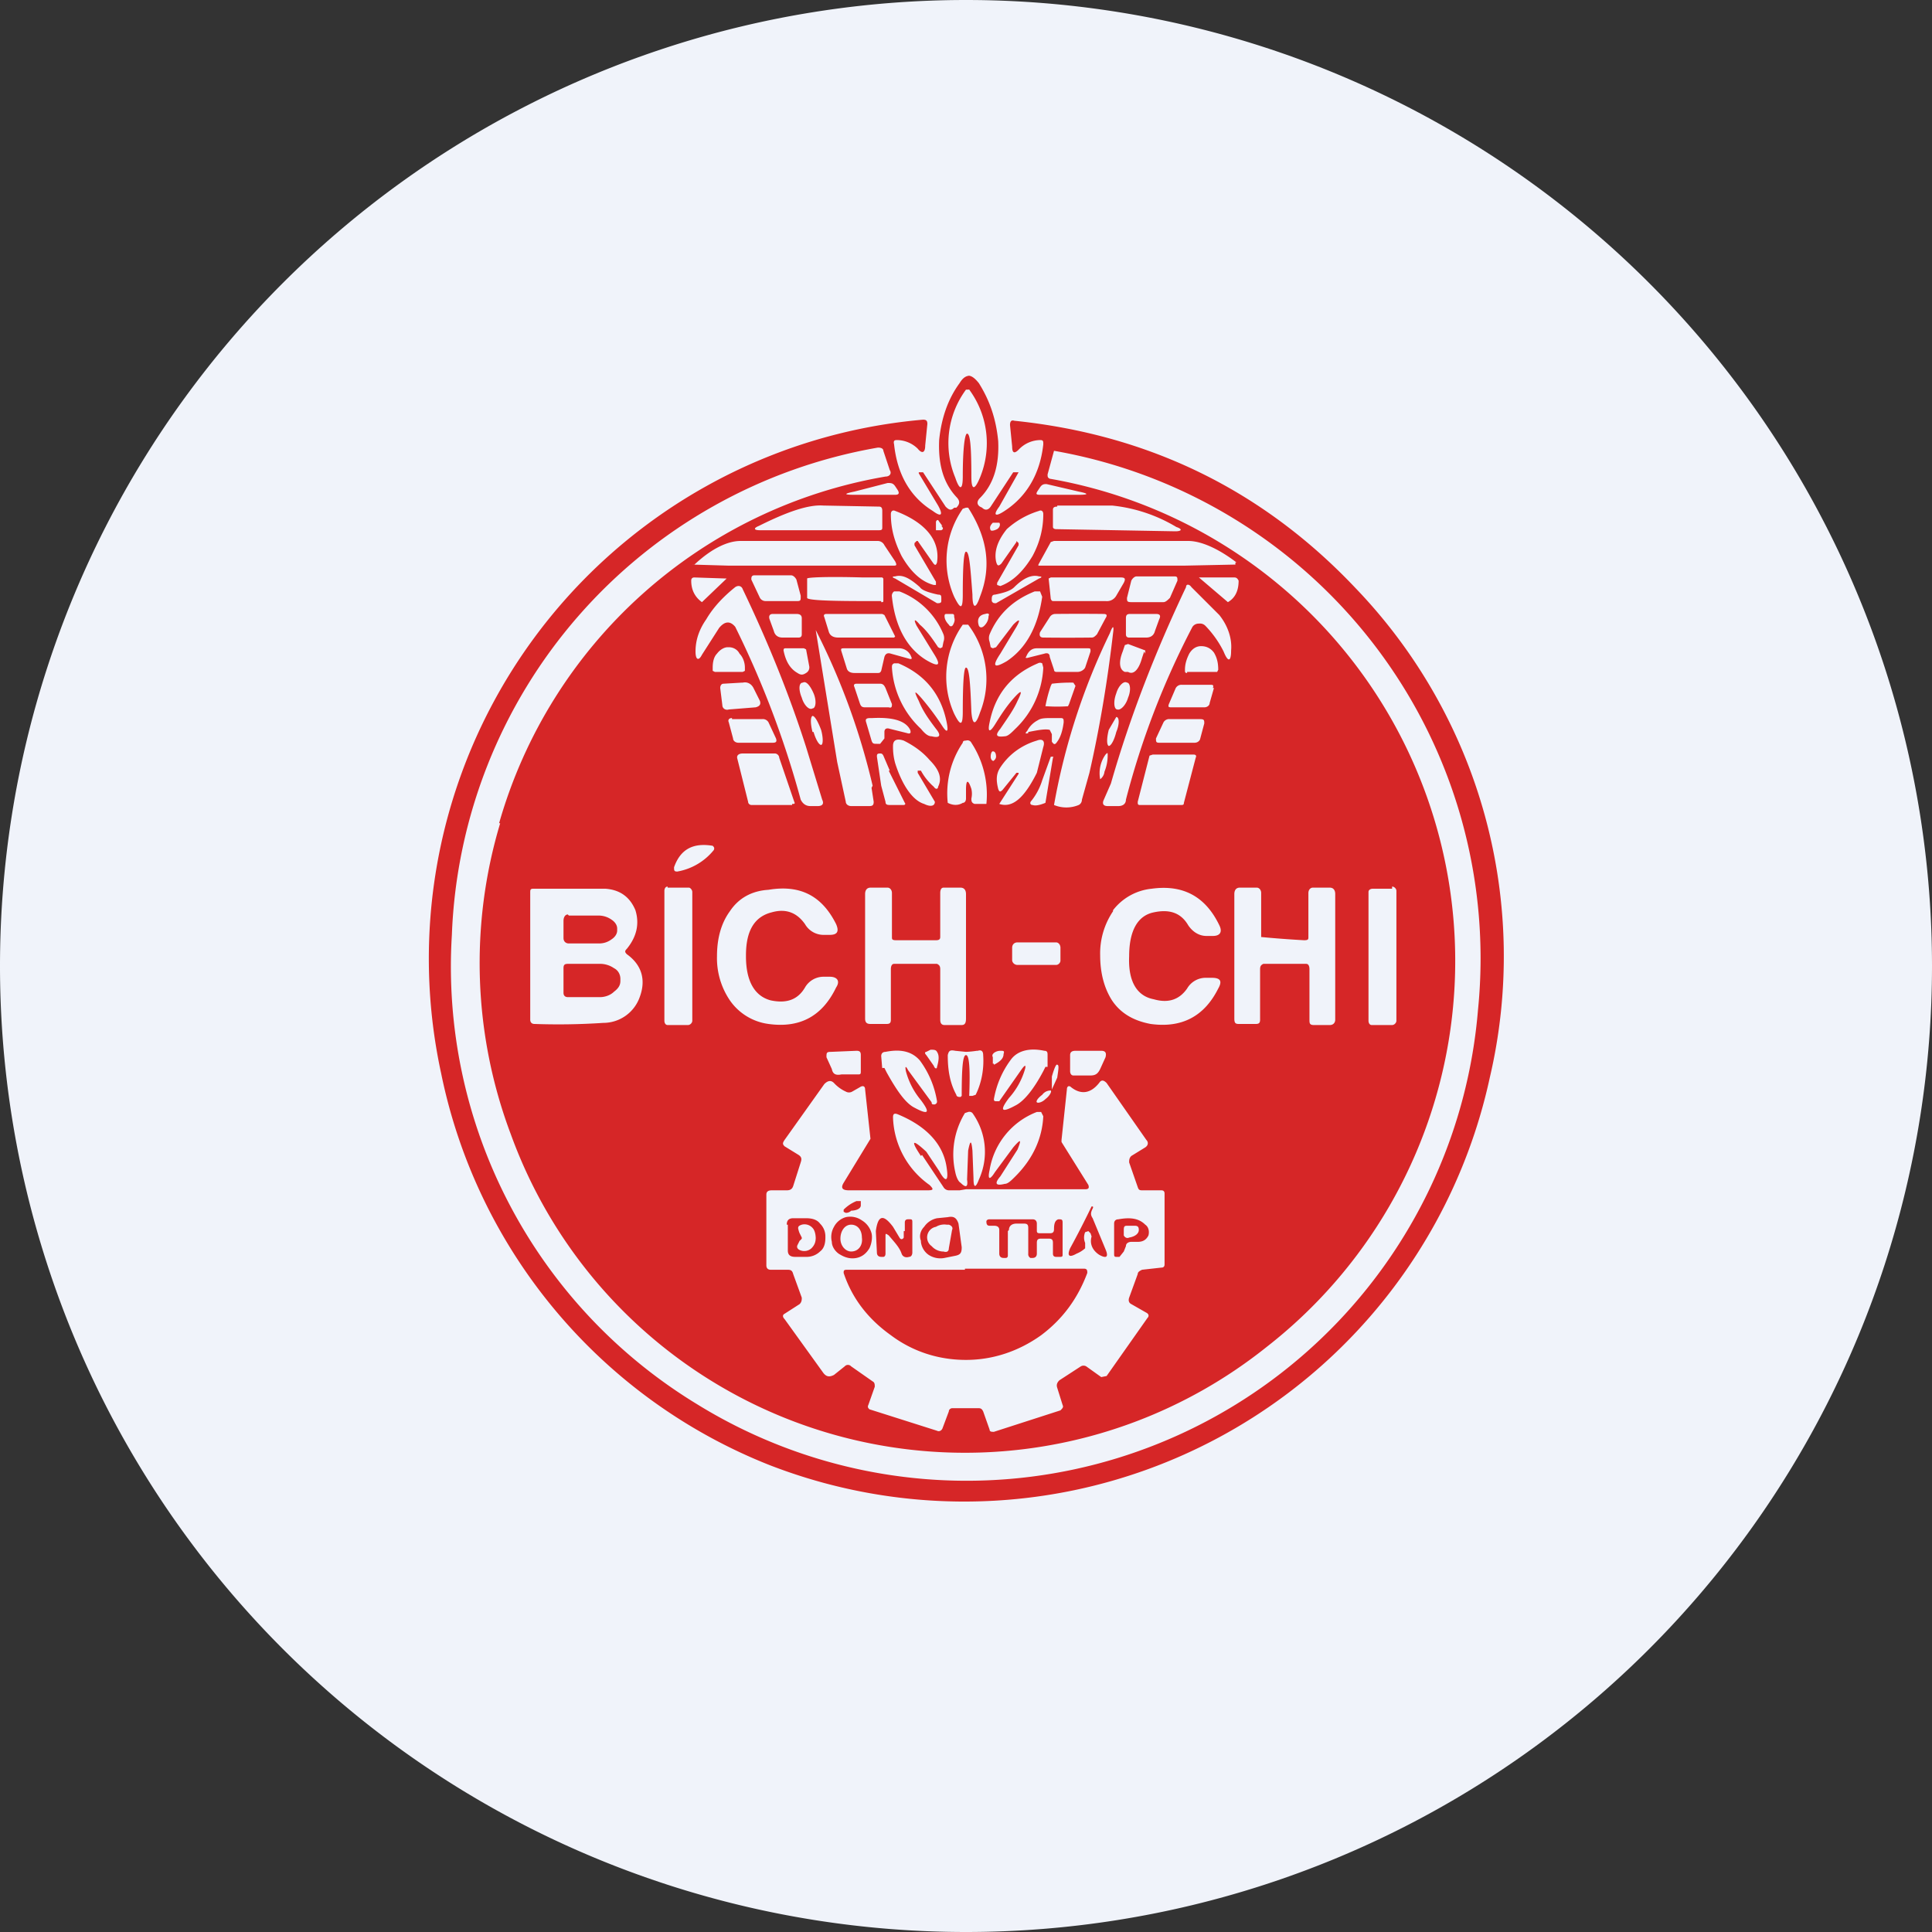 <ns0:svg xmlns:ns0="http://www.w3.org/2000/svg" width="18" height="18" viewBox="0 0 18 18"><ns0:rect x="0" y="0" width="18" height="18" fill="#333333" stroke="none"/><path xmlns="http://www.w3.org/2000/svg" fill="#F0F3FA" d="M9 18a9 9 0 0 1 0 -18a9 9 0 0 1 0 18Z" /><ns0:path fill-rule="evenodd" d="M9.02 3.5c.03 0 .06.02.1.07.1.16.16.33.18.54.01.22-.04.4-.17.53-.03.03-.03.06 0 .08l.02.01c.03.03.06.02.08-.01l.21-.32h.05l-.18.32c-.06.08-.04.1.05.04.2-.13.33-.34.36-.62 0-.03 0-.04-.03-.04a.28.28 0 0 0-.2.09c-.04.04-.06.03-.06-.03l-.02-.2c0-.03.01-.05.04-.04 1.26.13 2.32.65 3.18 1.56a4.95 4.95 0 0 1 1.25 4.56 5.01 5.01 0 0 1-6.71 3.61A5 5 0 0 1 4.11 10 5.04 5.04 0 0 1 8.6 3.91c.03 0 .04.01.04.04l-.02.2c0 .07-.03.08-.07.03a.28.28 0 0 0-.19-.08c-.02 0-.04 0-.03.04.03.28.15.49.36.62.08.06.1.04.05-.05l-.18-.3V4.4h.04l.21.32c.03.03.05.04.08.01h.02c.03-.03.04-.06 0-.1-.12-.13-.17-.3-.16-.53.02-.2.08-.38.19-.53.03-.05.06-.07.1-.07Zm.03.13H9a.84.84 0 0 0-.1.82c.04.12.07.12.07-.01 0-.27.02-.4.04-.4.03 0 .04.13.04.4 0 .13.03.13.08.01a.84.84 0 0 0-.1-.82Zm-4.4 4.04a4.54 4.54 0 0 1 3.6-3.23c.04 0 .06-.03.04-.06l-.06-.18c0-.02-.02-.03-.05-.03a4.79 4.79 0 0 0-3.97 4.54 4.77 4.77 0 0 0 2.28 4.37 4.78 4.78 0 0 0 7.28-3.67A4.8 4.8 0 0 0 9.82 4.2l-.06.22c0 .02 0 .03.02.04a4.56 4.56 0 0 1 2.02 8.09 4.5 4.5 0 0 1-7.04-1.98 4.53 4.53 0 0 1-.1-2.9Zm3.69-3.14.02.03c.02.03.02.05-.02.05h-.38c-.1 0-.1-.01 0-.03l.31-.08c.03 0 .05 0 .07.03Zm1.41-.02c-.02 0-.04 0-.06.03l-.02.03c-.02.03-.02.04.02.04h.36c.09 0 .1-.01 0-.03l-.3-.07Zm-1.53.25v.15c0 .02 0 .03-.03.03H7.08c-.06 0-.06-.02-.01-.04.26-.13.46-.2.6-.19l.52.01c.02 0 .03.01.03.04Zm1.63-.04c-.03 0-.04.01-.04.03v.16c0 .01.01.02.03.02l1.11.02c.06 0 .07-.02.01-.04a1.45 1.45 0 0 0-.6-.2h-.51ZM9 5.14c-.02 0-.03.13-.03.4 0 .14-.02.14-.08.02a.84.84 0 0 1 .08-.82l.03-.01h.02c.18.28.22.55.11.83-.04.12-.07.11-.07-.02-.02-.27-.03-.4-.06-.4Zm-.48-.06v-.02l.02-.02h.01l.14.2c.02.03.03.03.04 0 .03-.2-.1-.37-.39-.48-.02-.01-.04 0-.04.03 0 .13.03.25.1.39.08.14.18.24.3.27h.02v-.03l-.2-.34Zm.97-.02-.02-.02v.01l-.14.2c-.03.03-.04.02-.05-.02-.02-.1.02-.2.1-.3a.79.79 0 0 1 .3-.17c.02-.01.04 0 .04.03 0 .13-.03.26-.1.39-.09.15-.19.24-.3.28l-.03-.01v-.02l.2-.35v-.02Zm-.71-.16-.03-.04c-.01-.02-.02-.02-.03 0v.08h.05c.02-.01.02-.02 0-.04Zm.51.03c.03-.02.03-.05.02-.06h-.06c-.03.03-.03.05-.02.07.01.01.04 0 .06-.01Zm-2.84.33.34.01h1.53c.03 0 .04 0 .02-.04l-.1-.15a.07.07 0 0 0-.06-.04H6.9c-.12 0-.27.07-.43.22Zm5.06-.02v.02l-.48.01H9.69c-.02 0-.02 0-.01-.02l.11-.2.03-.01h1.25c.12 0 .28.07.45.2Zm-2.77.3c-.09-.02-.15-.04-.17-.07-.09-.08-.16-.12-.23-.1-.03 0-.03.01 0 .02l.39.23c.02 0 .04 0 .04-.02v-.02c0-.03 0-.04-.03-.04Zm.71-.07c.08-.08.16-.12.23-.1.03 0 .03.01 0 .02l-.4.23c-.02 0-.03 0-.04-.02v-.02c0-.03.01-.04.03-.04.1-.02.15-.04.18-.07Zm-2.91.14.23-.22-.3-.01c-.02 0-.03.01-.03.03 0 .08.03.15.1.2Zm.92-.05c0 .03 0 .04-.03.04h-.3a.06.06 0 0 1-.05-.03L7 5.4c0-.02 0-.04.03-.04h.34c.02 0 .04.02.05.04l.04.15Zm.75.05c.02 0 .02 0 .02-.02v-.2l-.01-.01h-.18c-.35-.01-.52 0-.52.01v.18c0 .02.17.03.52.03h.17Zm2.26-.18-.07.12a.1.1 0 0 1-.1.05h-.48c-.02 0-.02 0-.03-.02l-.02-.19.02-.01h.65c.04 0 .05.01.03.05Zm.07-.02-.04.16c0 .03 0 .04.04.04h.3c.02 0 .04-.02.06-.04l.07-.16c0-.03 0-.04-.03-.04h-.35c-.02 0-.04.02-.05.04Zm.9.2-.27-.23h.33c.02 0 .03.01.04.03 0 .09-.03.16-.1.2ZM7.66 7.45l-.15-.49c-.16-.5-.36-.99-.59-1.47-.01-.03-.04-.04-.07-.02-.1.08-.2.18-.27.3-.07.1-.1.2-.1.3 0 .08.03.09.06.03l.16-.25c.05-.06.1-.07.15-.01a8.85 8.85 0 0 1 .61 1.61c.02.04.05.06.09.06h.07c.04 0 .06-.02.04-.06Zm3.7-1.72c.08.1.12.22.11.33 0 .11-.03.11-.07.01a.96.96 0 0 0-.17-.24.07.07 0 0 0-.06-.02.07.07 0 0 0-.06.03 7.54 7.54 0 0 0-.62 1.61c0 .04-.03.06-.07.06h-.1c-.04 0-.05-.02-.04-.05l.07-.16c.18-.63.42-1.24.7-1.83 0-.03.03-.03.05 0l.26.26Zm-2.82.1c-.03-.06-.02-.07.03-.01.06.05.11.12.17.21l.02.01.02-.01.01-.05a.1.1 0 0 0 0-.07.72.72 0 0 0-.41-.4h-.05a.05.05 0 0 0-.02.05c.03.28.14.48.32.59.12.07.14.05.07-.06l-.16-.26Zm.9-.01-.16.21-.03.01-.02-.01-.01-.05a.1.1 0 0 1 0-.07c.08-.19.22-.32.42-.4h.05l.02.05c-.04.28-.15.48-.33.6-.12.07-.14.05-.06-.07l.15-.25c.04-.07.03-.08-.03-.02Zm-2.16.12h.16c.02 0 .03-.01.03-.03v-.15c0-.03-.02-.04-.05-.04H7.2c-.03 0-.04.02-.03.05l.04.11c.01.04.04.06.08.06Zm1.05 0h-.52c-.05 0-.08-.02-.09-.06l-.04-.13c-.01-.02 0-.03.02-.03h.52l.02.01.1.2-.01.01Zm.54-.22h-.05c-.01 0-.02 0-.02.02 0 .03.02.06.04.08.01.02.03.02.04 0 .01-.02.02-.04.01-.07 0-.02 0-.03-.02-.03Zm.31 0c.03-.01.04 0 .03.02 0 .04-.02.07-.04.09-.02.02-.04.02-.05 0-.02-.06 0-.1.06-.11Zm1.1 0a20.71 20.71 0 0 0-.45 0 .06.06 0 0 0-.05.03l-.09.14c-.01.03 0 .05.03.05a17.93 17.93 0 0 0 .45 0c.02 0 .03-.01.05-.03l.08-.15c.02-.03.01-.04-.02-.04Zm.24.22c-.02 0-.03-.01-.03-.03v-.15c0-.03.01-.04.04-.04h.24c.03 0 .05.01.03.05l-.04.11c-.01.04-.04.06-.08.06h-.16Zm-1.55.7c0-.28.01-.42.03-.42.03 0 .04.14.05.41.01.13.04.13.08.01a.84.84 0 0 0-.11-.82h-.05a.84.84 0 0 0-.08.83c.06.12.08.11.08-.02Zm-.85.7.02.13c0 .03-.01.04-.04.04h-.17c-.03 0-.05-.02-.05-.04L7.8 7.1l-.2-1.23a6.4 6.4 0 0 1 .53 1.45Zm1.96.11.07-.25c.1-.44.17-.87.22-1.3.01-.07 0-.08-.03 0a6.1 6.1 0 0 0-.52 1.6.3.3 0 0 0 .23 0c.02-.01.03-.03.03-.05ZM6.66 6.26l-.02-.01v-.03c0-.05.01-.1.04-.13.03-.04.07-.06.1-.06h.01c.04 0 .08.02.1.06.03.03.05.08.05.13v.03l-.02.01h-.26Zm1.55-.01.03-.13c.01-.03.03-.04.06-.03l.18.05c.01 0 .02 0 .01-.02a.12.12 0 0 0-.12-.08h-.5c-.03 0-.04 0-.03.03l.05.16c.01.03.04.04.07.04h.22c.01 0 .02 0 .03-.02Zm2.85.02c-.01 0-.02 0-.02-.02v-.01c0-.06.02-.11.04-.15.03-.05.07-.07.11-.07.05 0 .09.02.12.06.03.05.04.1.04.16l-.01.02h-.28Zm-3.55 0a.06.06 0 0 0 .03-.06l-.03-.16-.02-.01h-.17c-.01 0-.02 0-.02.02.02.1.06.17.13.21.03.02.05.02.08 0Zm2.22-.18-.16.04c-.01 0-.02 0-.01-.01.02-.05.05-.08.1-.08h.47c.03 0 .03 0 .03.03l-.05.15c-.01.02-.04.04-.07.04h-.2s-.02 0-.02-.02l-.04-.12c0-.03-.02-.04-.05-.03Zm.94 0v-.03L10.51 6l-.03.01-.02.06c-.04.1-.03.17.02.19h.03c.05.03.1-.02.13-.13l.02-.06Zm-2.11.44c.04.1.1.18.16.26.05.06.04.09-.04.07-.03 0-.06-.02-.1-.07a.85.85 0 0 1-.27-.57c0-.02 0-.03.02-.04h.04c.26.11.4.3.45.55.02.1 0 .1-.05.02a2.53 2.53 0 0 0-.18-.24c-.07-.08-.08-.08-.03.02Zm.88-.02c.08-.09.09-.08.04.02-.04.09-.1.17-.16.26-.05.06-.04.08.04.07.03 0 .06-.03.1-.07a.84.84 0 0 0 .26-.57l-.01-.04a.04.04 0 0 0-.04 0c-.26.11-.4.3-.45.55-.02.09 0 .1.05.02s.1-.16.17-.24ZM7.47 6.5c.02.07.07.12.1.1.03 0 .04-.07.01-.14s-.07-.12-.1-.1c-.04 0-.04.07-.01.14Zm2.94.11c-.03 0-.04-.07-.01-.15.02-.07.07-.12.1-.1.03 0 .04.07.01.14-.02.07-.07.12-.1.11Zm.9-.2-.04.14c0 .02-.02.04-.05.04h-.3c-.03 0-.04 0-.03-.03l.06-.14a.06.06 0 0 1 .06-.04h.26c.03 0 .04 0 .03.03Zm-4.4-.05-.17.01c-.02 0-.03.02-.03.04l.02.16c0 .03.03.05.06.04l.25-.02c.04-.01.05-.03.04-.06l-.06-.12c-.02-.04-.06-.06-.1-.05Zm1.23.23h-.08c-.03 0-.04-.01-.05-.04l-.05-.15c-.01-.02 0-.03.02-.03H8.2c.03 0 .04.02.05.04l.06.15c0 .02 0 .04-.03.03h-.14Zm1.88-.2L10 6.36a1.43 1.43 0 0 0-.2.01l-.01.02a1.3 1.3 0 0 0-.05.19h.01a1.5 1.5 0 0 0 .2 0l.01-.02.06-.17Zm-2.44.43c.02.07.05.12.07.12.02 0 .02-.07 0-.14-.03-.08-.06-.13-.08-.13-.02.01-.02.07 0 .15Zm-.76-.13c-.03 0-.04.02-.03.04l.04.15c0 .02.02.04.05.04h.32c.03 0 .04-.01.03-.04l-.07-.15a.06.06 0 0 0-.06-.03h-.28Zm1.42.13v.06l-.04.05h-.03c-.03 0-.04 0-.05-.03l-.05-.17c-.01-.03 0-.04.04-.04h.02c.2-.01.31.03.35.11.01.03 0 .04-.03.03l-.16-.04c-.03-.01-.05 0-.05.03Zm1.34 0c.1-.02.16-.03.2-.02l.02.04v.07c.02.03.03.03.05 0 .03-.04.05-.1.06-.18 0-.03 0-.04-.03-.04h-.07c-.07 0-.11 0-.14.02a.23.23 0 0 0-.1.1c-.02.02-.02.03.01.02Zm.75-.02c-.02.08-.02.14 0 .15.02 0 .05-.05.07-.13.03-.07.03-.14 0-.14l-.07.12Zm.85.09.04-.15c0-.03 0-.04-.04-.04h-.28a.06.06 0 0 0-.06.03l-.07.15c0 .03 0 .04.03.04h.33c.02 0 .04-.01.05-.03Zm-2.47.58c0 .04-.04.05-.1.02-.1-.03-.2-.16-.27-.38a.56.56 0 0 1-.02-.16c0-.06.04-.07.1-.05.1.05.18.11.24.18.09.09.12.17.08.25 0 .02-.02.03-.04 0a.54.54 0 0 1-.12-.15h-.03v.02l.16.27Zm.38.02h.1a.88.88 0 0 0-.14-.57A.04.04 0 0 0 9 6.9c-.01 0-.03 0-.03.02a.84.84 0 0 0-.14.56c.04.02.09.03.14 0 .02 0 .03-.02.03-.04v-.08c0-.1.02-.1.05-.01a.2.2 0 0 1 0 .09c0 .02 0 .04.03.05Zm.57-.29c-.12.24-.23.33-.35.29l.18-.28V7.2h-.02l-.13.16c-.02.02-.03.02-.04-.01-.02-.08-.02-.14.02-.2A.6.6 0 0 1 9.46 7a.63.63 0 0 1 .2-.1c.05-.02.08 0 .06.06l-.06.24Zm-.4-.11c-.02 0-.03-.02-.03-.04 0-.03.01-.05.02-.05.02 0 .03.02.03.05 0 .02-.02.04-.03.04Zm1.03.1a.1.1 0 0 1-.04.07.3.3 0 0 1 .05-.23c.02-.02.02-.02.02.01a.4.4 0 0 1-.03.15Zm-2.91.3c.02 0 .03 0 .02-.02l-.14-.41c0-.02-.02-.04-.04-.04h-.3c-.04 0-.06.02-.05.05l.1.4c0 .02.02.03.03.03h.38Zm.9-.31.15.3c.01.01 0 .02-.01.02H8.3c-.03 0-.05 0-.05-.03l-.04-.15-.04-.27c0-.02 0-.03.03-.03.01 0 .02 0 .03.02l.06.14Zm2.83-.15h-.37l-.03.01-.11.43c0 .02 0 .03.02.03H11c.02 0 .03 0 .03-.02l.11-.42c.01-.02 0-.03-.02-.03Zm-1.37.45c-.05.02-.09.03-.12.02-.02 0-.03-.02-.01-.04a.58.58 0 0 0 .1-.19l.08-.22h.01c.01 0 .02 0 .01.01l-.07.42Zm-3.43.64a.56.56 0 0 0 .34-.2c.01-.02 0-.03-.01-.04-.18-.03-.3.03-.36.2 0 .03 0 .04.03.04Zm.64.79c0 .23.08.37.23.41.14.03.25 0 .32-.12a.2.2 0 0 1 .17-.1h.06c.07 0 .1.04.06.1-.13.27-.34.38-.63.34a.52.52 0 0 1-.36-.22.7.7 0 0 1-.12-.41c0-.17.04-.31.12-.42.08-.12.2-.19.36-.2.3-.05.5.06.63.32.03.07.01.1-.06.1h-.05a.2.2 0 0 1-.18-.1c-.07-.1-.17-.15-.31-.11-.16.04-.24.17-.24.4Zm3.42-.42a.7.7 0 0 0-.12.41c0 .17.04.31.11.42.08.12.2.19.36.22.29.04.5-.07.63-.33.04-.07.02-.1-.06-.1h-.05a.2.2 0 0 0-.18.1c-.07.1-.17.14-.31.1-.16-.03-.24-.17-.23-.4 0-.24.08-.38.23-.41.14-.03.25 0 .32.12.04.06.1.1.17.1h.06c.07 0 .09-.04.06-.1-.13-.27-.34-.38-.63-.34a.52.52 0 0 0-.36.2Zm-4.53.4c.14.1.18.24.12.4a.36.36 0 0 1-.34.24 6.3 6.3 0 0 1-.64.01c-.03 0-.04-.02-.04-.04V8.32c0-.03 0-.04.03-.04h.67c.14.01.23.08.28.2.04.13.01.25-.08.36-.02.02-.02.03 0 .05Zm.38-.62h.2c.01 0 .03.02.03.04v1.2c0 .02-.02.04-.04.04h-.19c-.02 0-.03-.02-.03-.04V8.3c0-.02.01-.04.03-.04Zm2.31.49h.19c.03 0 .04-.01.04-.03v-.41c0-.03.01-.05.03-.05h.16c.03 0 .05.02.05.06v1.16c0 .04-.01.06-.04.06H8.8c-.03 0-.04-.02-.04-.05v-.47c0-.03-.01-.04-.03-.05h-.4c-.02 0-.03.02-.03.05v.47c0 .03-.01.04-.04.04h-.15c-.03 0-.05-.01-.05-.05V8.33c0-.04.02-.06.05-.06h.16c.02 0 .04.02.04.05v.41c0 .02 0 .03.04.03h.18Zm3.24.22h.4c.02 0 .03.02.03.05v.47c0 .03 0 .05.04.05h.15c.03 0 .05-.02.05-.05V8.33c0-.04-.02-.06-.05-.06h-.16c-.02 0-.04.02-.04.05v.41c0 .02 0 .03-.04.03a10.33 10.33 0 0 1-.4-.03v-.41c0-.03-.02-.05-.04-.05h-.16c-.03 0-.05.02-.05.06v1.16c0 .04.01.05.04.05h.16c.03 0 .04-.01.04-.04v-.47c0-.03.01-.04.03-.05Zm1.2-.7h-.18c-.02 0-.04.01-.04.03v1.2c0 .02.01.04.03.04h.19c.02 0 .04-.02.04-.04V8.3c0-.02-.02-.04-.04-.04Zm-3.5.5h.37c.02 0 .04.02.04.05v.12c0 .02-.02.04-.04.04h-.36a.05.05 0 0 1-.05-.04v-.12c0-.03.02-.05.05-.05ZM8 10.01h-.16c-.05.01-.08 0-.09-.05l-.05-.11c0-.04 0-.05.04-.05l.24-.01c.03 0 .04.01.04.04v.15c0 .02 0 .03-.02.03Zm.58.24a.7.7 0 0 1-.14-.27c-.01-.05 0-.05.02-.01l.22.3c0 .01 0 .02.02.02h.01c.02-.01.02-.02.02-.03a.87.87 0 0 0-.16-.38c-.07-.08-.17-.11-.32-.08-.03 0-.04.02-.04.04l.01.12v-.01h.02l.02.04c.1.18.18.29.26.33.13.07.15.05.06-.07Zm.12-.32-.07-.1c-.02-.02-.01-.03 0-.03l.04-.02c.03 0 .05 0 .06.02.02.03.02.07 0 .14 0 .02-.02.02-.03-.01Zm.4-.14a.9.9 0 0 1-.1.01l-.1-.01c-.05-.01-.06 0-.07.04 0 .14.02.26.08.37 0 .01.01.02.03.02h.01l.01-.01c0-.26.01-.38.04-.38s.04.12.03.38h.03l.03-.01c.05-.1.08-.23.07-.37 0-.04-.02-.05-.05-.04Zm.16.12h-.01v-.06c-.01-.02 0-.03.01-.04a.1.1 0 0 1 .06-.02c.03 0 .04 0 .03.03 0 .04-.03.07-.09.1Zm.05.35.21-.3c.03-.04.04-.04.03 0a.69.69 0 0 1-.15.27c-.09.12-.07.14.06.07.08-.04.17-.15.26-.32l.02-.04h.02v.01-.12c0-.02 0-.04-.03-.04-.14-.03-.25 0-.31.08a.86.86 0 0 0-.16.37c0 .01 0 .02.02.02h.03Zm.69-.24c-.02 0-.03-.02-.03-.04v-.15c0-.03.02-.04.05-.04h.24c.04 0 .05.02.04.06l-.05.11c-.02.04-.04.06-.09.06H10Zm-.2.13v-.12c.02-.07.04-.12.05-.11.02 0 .01.05 0 .12l-.05.11Zm-.06.09c.04-.03.06-.07.05-.08-.01 0-.05 0-.08.04-.04.03-.06.06-.05.07.01.01.05 0 .08-.03Zm-.73.75.01-.27c.02-.1.03-.1.04 0l.01.26c0 .09.02.09.05.01a.62.62 0 0 0-.06-.62.04.04 0 0 0-.04-.01l-.03.01a.74.74 0 0 0-.09.55c.01.05.03.09.05.1.05.05.07.04.06-.03Zm.47-.28c.04-.1.03-.1-.04-.02l-.17.23c-.05.08-.07.07-.05-.02a.7.7 0 0 1 .44-.54h.04l.02.04c-.01.21-.1.4-.26.56-.04.04-.07.07-.1.07-.08.02-.1 0-.04-.07l.16-.25Zm-.9.06c-.1-.15-.08-.16.05-.04l.12.18c.06.11.09.1.07-.03-.03-.22-.19-.39-.46-.5-.03-.01-.04 0-.04.03a.8.8 0 0 0 .34.63c.04.04.04.05-.02.05h-.73c-.06 0-.08-.02-.05-.07l.25-.41-.05-.46c0-.03-.02-.04-.05-.02l-.07.04a.06.06 0 0 1-.06 0 .34.34 0 0 1-.11-.08c-.03-.03-.06-.02-.09.01l-.37.52c-.02.03-.02.04 0 .06l.13.08c.03.02.03.04.02.07l-.07.22c-.01.03-.03.04-.06.04h-.14c-.03 0-.05.01-.05.04v.66c0 .02.01.04.04.04h.15c.03 0 .05 0 .06.04l.08.22c0 .02 0 .04-.02.06l-.14.09c-.02.01-.02.03 0 .05l.36.5c.03.04.06.04.1.02l.1-.08a.04.04 0 0 1 .06 0l.2.14c.02.01.02.03.02.05l-.06.17c-.01.02 0 .03.01.04l.63.2c.02.01.04 0 .05-.02l.06-.16c0-.02.02-.03.03-.03h.25c.02 0 .03.01.04.03l.06.17c0 .02.02.02.04.02l.62-.2c.02-.02.03-.03.02-.05l-.05-.16c-.01-.03 0-.05.02-.07l.2-.13a.05.05 0 0 1 .05 0l.14.1.05-.01.38-.54c.02-.02.01-.04-.01-.05l-.14-.08c-.02-.01-.03-.03-.02-.06l.08-.22c0-.02.02-.03.04-.04l.18-.02c.02 0 .03-.01.03-.03v-.66c0-.02-.01-.03-.03-.03h-.17c-.03 0-.04 0-.05-.03l-.08-.23c0-.02 0-.04.02-.06l.13-.08c.03-.02.03-.05.01-.07l-.37-.53c-.03-.03-.05-.03-.07 0-.08.1-.17.11-.26.04-.02-.02-.04-.01-.04.02l-.05.47v.02l.25.4c.01.03 0 .04-.03.04H9l-.06.01h-.1a.06.06 0 0 1-.05-.03l-.2-.3Zm-.65.51a.07.07 0 0 1-.05.02l-.02-.01v-.02a.36.36 0 0 1 .12-.08h.04v.04c0 .03-.04.05-.1.05Zm2.18.2a.13.13 0 0 0 0 .1v.05a.27.27 0 0 1-.08.05c-.07.04-.09.02-.06-.05a8.22 8.22 0 0 0 .2-.39c.01 0 .02 0 .01.02-.02.04-.02.06 0 .09l.12.29c.03.07.01.09-.06.05-.06-.04-.09-.1-.07-.17l-.01-.03-.02-.02-.03.01Zm-1.69-.01v.06c-.01.02-.03.02-.04 0l-.06-.1c-.09-.12-.14-.11-.16.04l.01.2c0 .03.02.04.04.04h.02c.01 0 .02-.01.02-.03v-.16c0-.03 0-.03.03-.01.05.06.1.11.12.17.01.03.04.04.07.03.02 0 .03-.02.03-.04v-.28c0-.02 0-.03-.02-.03h-.02c-.02 0-.03.01-.03.03v.08Zm.97 0v.23s0 .02-.02.02h-.02c-.03 0-.04-.02-.04-.04v-.22c0-.03-.02-.04-.05-.04h-.04c-.02 0-.03-.01-.03-.04 0-.01.01-.02.03-.02h.4c.03 0 .04.02.04.04v.06c0 .02 0 .03.03.03h.09c.03 0 .04-.01.04-.04 0-.05.01-.08.04-.09.03 0 .04 0 .04.03v.3c0 .01 0 .02-.02.02h-.04c-.02 0-.03-.01-.03-.03v-.1c0-.03-.01-.04-.04-.04H9.7c-.03 0-.04.01-.04.04v.1c0 .03-.02.04-.04.04H9.6a.04.04 0 0 1-.02-.04v-.24c0-.03-.01-.04-.04-.04h-.07c-.04 0-.07.02-.07.06Zm-2.06-.06c0-.04.02-.06.06-.06h.12c.05 0 .1.01.13.05.03.03.05.07.05.12v.01c0 .05-.01.1-.05.13a.18.18 0 0 1-.13.05h-.1c-.05 0-.07-.02-.07-.06v-.24Zm.27.12c0 .04-.01.07-.04.1a.1.1 0 0 1-.1.02c-.03-.01-.04-.03-.03-.05l.02-.04a.1.1 0 0 0 .02-.02v-.01l-.02-.04a.17.17 0 0 1-.01-.03c-.01-.03 0-.04.03-.05a.1.1 0 0 1 .1.03c.02.02.03.06.03.1Zm.23.16c.05.03.1.04.15.03.05-.01.09-.04.12-.09.02-.04.03-.1.02-.14a.2.2 0 0 0-.09-.12.19.19 0 0 0-.15-.03.18.18 0 0 0-.11.09.19.19 0 0 0-.02.14c0 .05.04.1.08.12Zm.1-.03c-.05 0-.1-.05-.1-.12 0-.07.04-.13.1-.13.06 0 .1.05.1.12.01.07-.03.13-.1.13Zm1.03-.04c0 .05-.01.07-.06.08l-.1.02a.2.2 0 0 1-.15-.03.17.17 0 0 1-.07-.12v-.01c-.02-.05 0-.1.03-.13a.19.19 0 0 1 .12-.08l.1-.01c.05-.01.08 0 .1.06l.03.22Zm-.12.01c0 .03-.02.04-.05.03h-.01a.15.15 0 0 1-.1-.05.1.1 0 0 1 .04-.18.15.15 0 0 1 .1-.02h.02c.03.01.04.03.03.05l-.03.17Zm1.63.03.02-.05c0-.03.03-.04.05-.04h.06c.05 0 .08-.02.1-.06.01-.04 0-.08-.03-.1-.06-.06-.14-.07-.25-.05-.03 0-.04.02-.04.04v.28c0 .02 0 .03.02.03h.03l.04-.05Zm.1-.24h-.06c-.03 0-.04 0-.04.04v.05c.01.02.03.03.05.02.06-.01.09-.04.09-.07 0-.03-.01-.04-.04-.04Zm-1.58.4h1.11c.03 0 .03.02.03.04-.09.24-.23.43-.43.58-.21.15-.45.23-.7.23-.26 0-.5-.08-.7-.23-.21-.15-.36-.34-.44-.58 0-.02 0-.03.03-.03h1.1Zm-3.7-3.3c-.02 0-.04.02-.04.06v.16c0 .03.02.05.05.05h.28c.04 0 .08-.01.12-.04.03-.02.05-.05.05-.08v-.02c0-.03-.02-.06-.05-.08a.21.21 0 0 0-.12-.04H5.3Zm0 .46c-.03 0-.04.01-.04.04v.23c0 .03.02.04.04.04h.3c.05 0 .1-.02.13-.05.04-.03.06-.06.06-.1v-.02c0-.04-.02-.08-.06-.1a.23.23 0 0 0-.14-.04h-.3Z" fill="#D62627" /></ns0:svg>